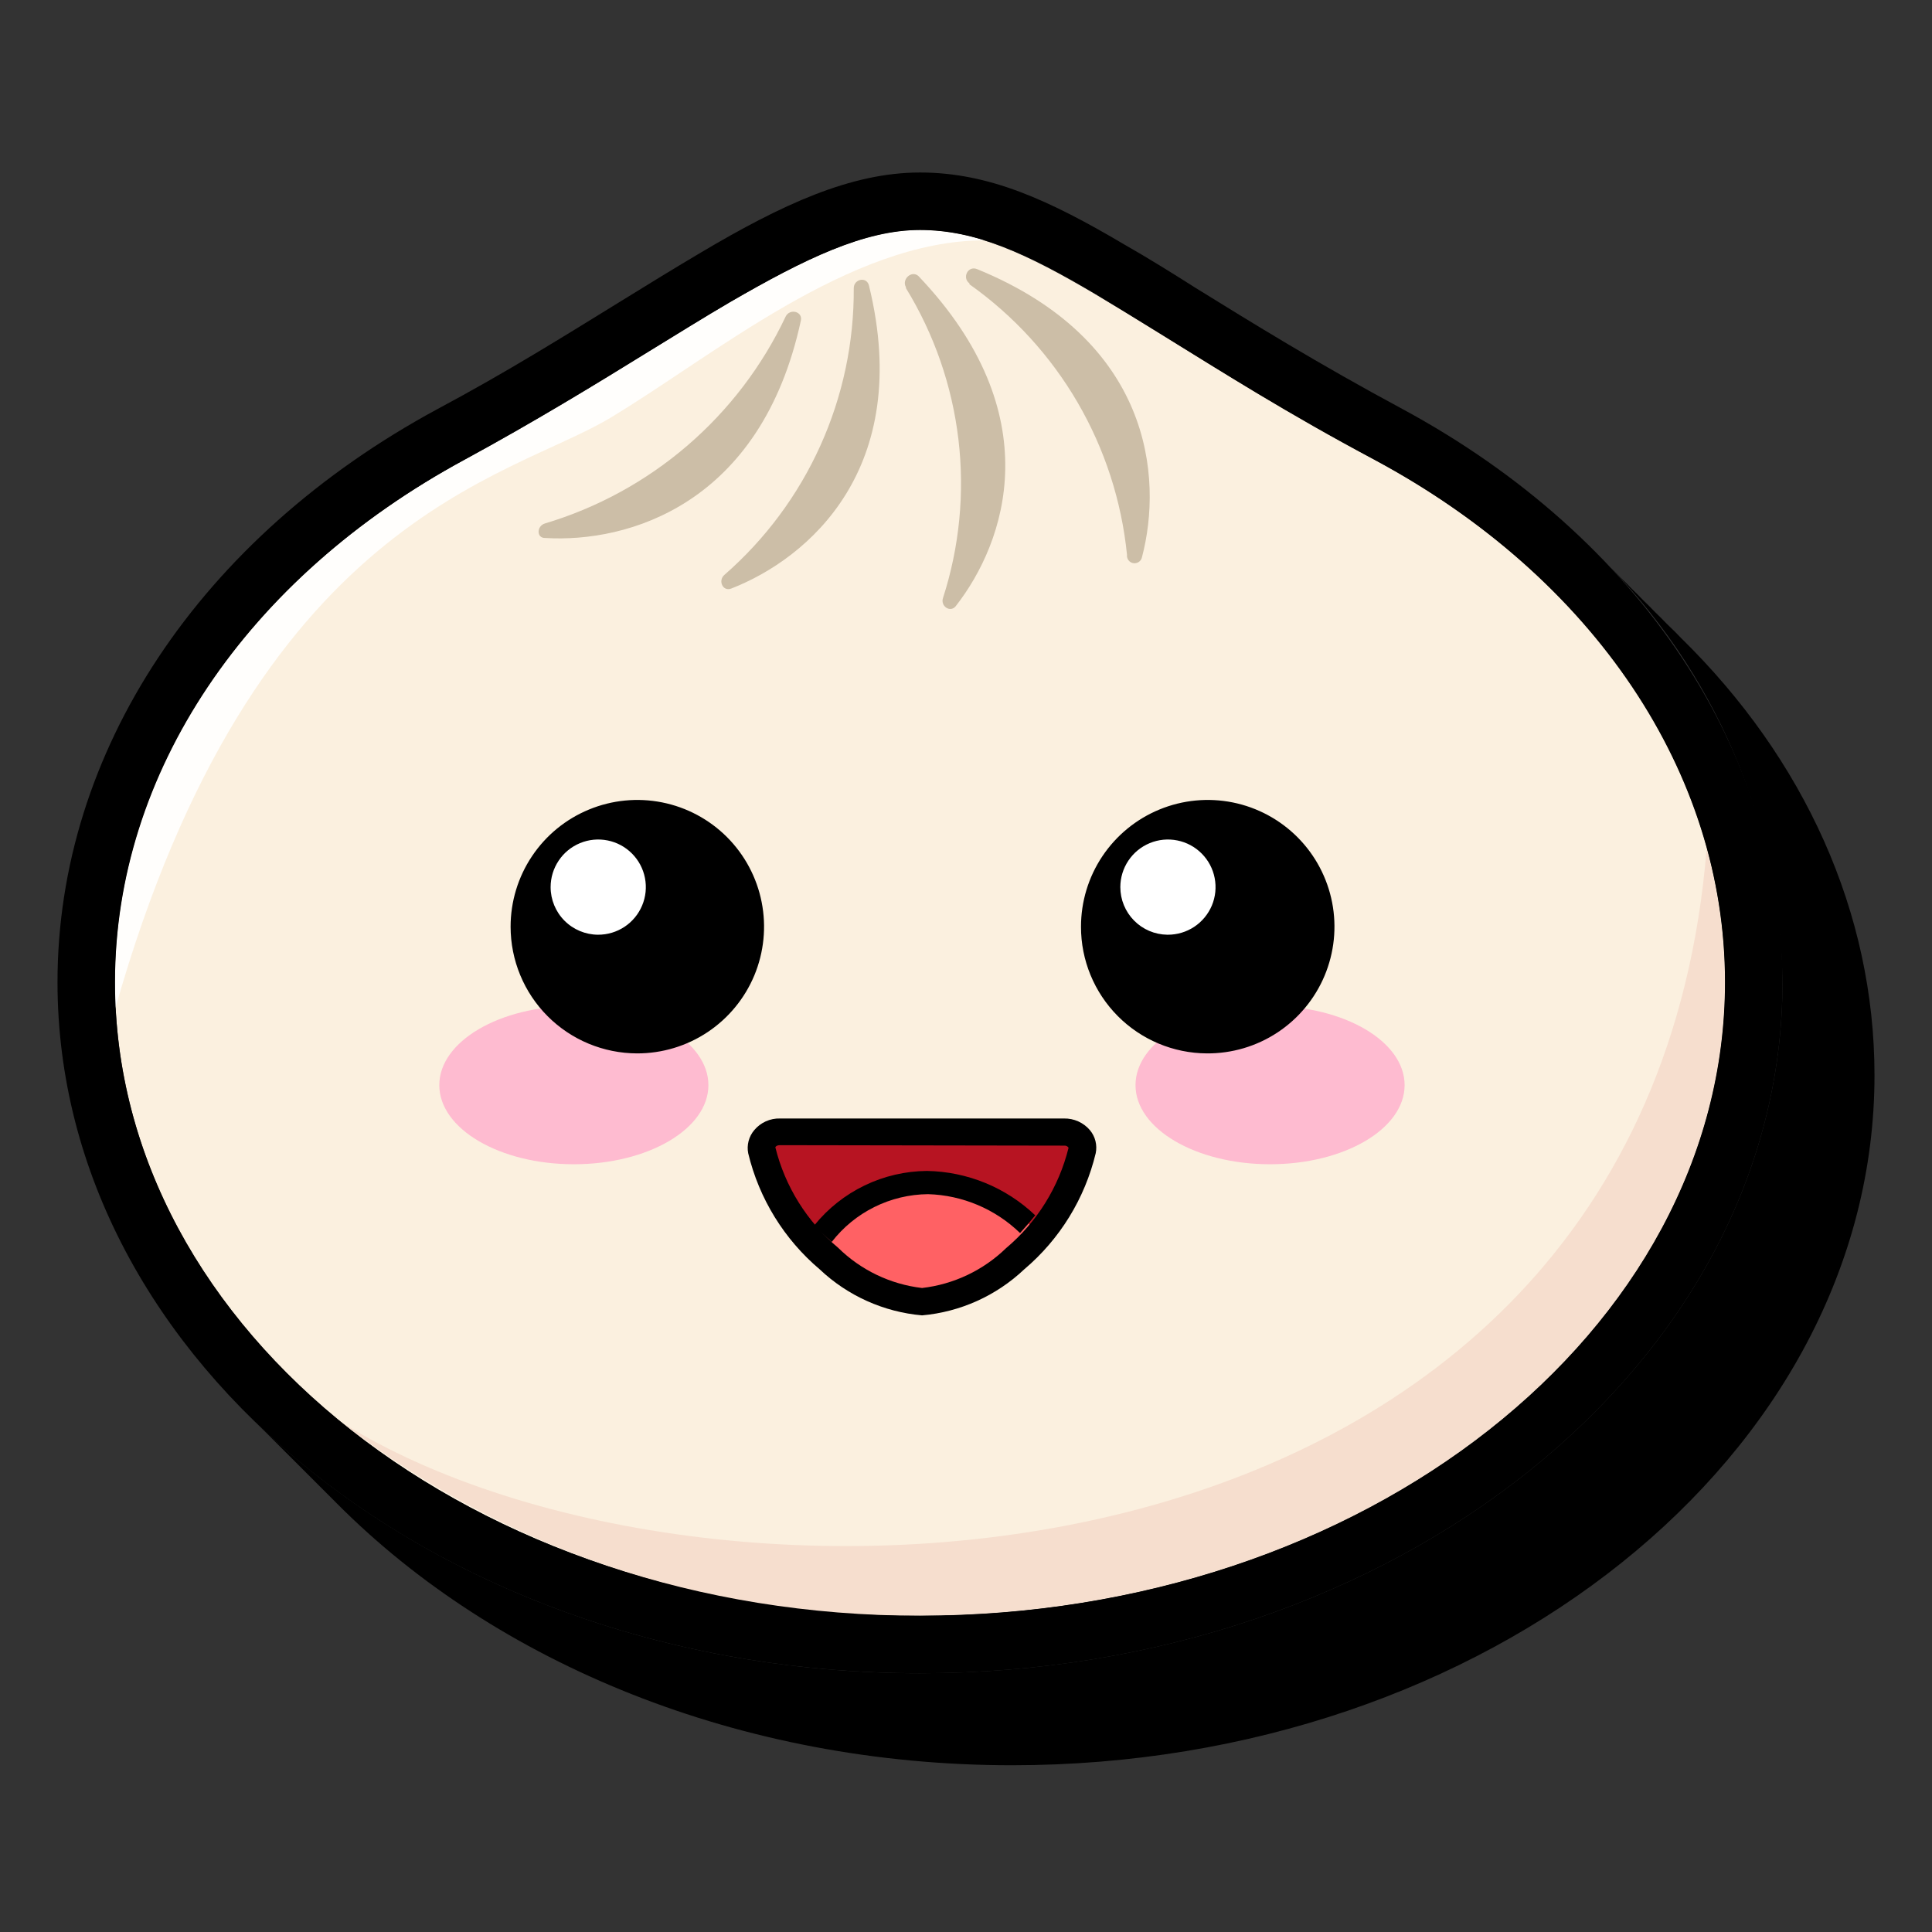 <svg width="84" height="84" viewBox="0 0 84 84" fill="none" xmlns="http://www.w3.org/2000/svg">
<rect x="0" y="0" width="84" height="84" fill="#333333" stroke="none"/>
<g clip-path="url(#clip0_1_20)">
<path d="M73.09 27.74C72.93 27.57 72.76 27.4 72.59 27.24C72.42 27.08 72.26 26.9 72.09 26.74C71.92 26.58 71.76 26.4 71.59 26.24C71.42 26.08 71.26 25.9 71.09 25.74C70.92 25.58 70.76 25.4 70.59 25.24C70.42 25.08 70.26 24.9 70.09 24.74C69.92 24.58 69.76 24.4 69.59 24.24C74.55 29.115 77.392 35.746 77.5 42.7C77.5 59.27 60.68 72.75 40 72.75C28.42 72.75 18.06 68.52 11.17 61.89L11.67 62.39L12.17 62.89L12.67 63.39L13.17 63.89L13.67 64.39L14.17 64.89L14.67 65.39C21.55 72.3 32.14 76.75 44 76.75C64.68 76.75 81.5 63.27 81.5 46.75C81.5 39.69 78.46 33 73.09 27.74Z" fill="black"/>
<path d="M75 42.7C75 57.91 59.33 70.24 40 70.24C20.67 70.24 5 57.91 5 42.7C5 33.27 11 24.94 20.22 20C29.44 15.06 35.18 10 40 10C44.82 10 48.94 14.13 59.78 20C69 24.94 75 33.27 75 42.7Z" fill="#FBF0DF"/>
<path d="M75 42.7C74.995 40.746 74.726 38.802 74.2 36.92C71.47 70.22 30.85 71.82 14.88 61.86C22.059 67.424 30.918 70.38 40 70.24C59.3 70.24 75 57.89 75 42.7Z" fill="#F6DECE"/>
<path d="M26.53 18.17C31 15.49 36.94 10.46 42.78 10.45C41.882 10.16 40.944 10.008 40 10C37.58 10 35 11.25 31.75 13.13C30.62 13.79 29.45 14.52 28.21 15.28C25.88 16.72 23.21 18.35 20.21 19.98C10.69 25.13 5 33.62 5 42.7V43.89C11.06 22.48 22.07 20.85 26.53 18.17Z" fill="#FFFEFC"/>
<path fill-rule="evenodd" clip-rule="evenodd" d="M37.12 12.53C37.134 14.891 36.638 17.228 35.667 19.38C34.695 21.532 33.27 23.449 31.49 25C31.21 25.25 31.43 25.73 31.79 25.59C35.16 24.28 39.71 20.36 37.79 12.45C37.71 12 37.12 12.12 37.12 12.53ZM39.39 12.53C40.614 14.526 41.391 16.764 41.669 19.089C41.947 21.414 41.719 23.771 41 26C40.88 26.35 41.31 26.65 41.55 26.36C43.74 23.56 45.65 18 39.93 12C39.64 11.74 39.19 12.14 39.39 12.49V12.53ZM42.15 12.36C44.066 13.717 45.669 15.468 46.851 17.497C48.032 19.526 48.765 21.784 49 24.12C48.99 24.204 49.013 24.289 49.063 24.357C49.114 24.425 49.189 24.471 49.273 24.485C49.356 24.499 49.442 24.48 49.512 24.433C49.583 24.386 49.632 24.313 49.65 24.23C50.57 20.74 50.05 14.79 42.48 11.7C42.08 11.54 41.82 12.08 42.15 12.32V12.36ZM23.69 22.76C25.969 22.079 28.08 20.926 29.884 19.375C31.687 17.824 33.145 15.911 34.16 13.76C34.34 13.4 34.91 13.54 34.82 13.94C33.09 21.94 27.3 23.61 23.7 23.39C23.32 23.4 23.33 22.87 23.69 22.76Z" fill="#CCBEA7"/>
<path d="M40 72.75C19.32 72.75 2.5 59.27 2.5 42.7C2.5 32.7 8.68 23.37 19.03 17.78C22.03 16.18 24.6 14.57 26.89 13.16C28.15 12.38 29.34 11.65 30.49 10.97C34 8.89 37 7.5 40 7.5C43 7.5 45.62 8.7 48.9 10.64C49.9 11.21 50.9 11.83 51.97 12.51C54.46 14.05 57.27 15.79 60.97 17.78C71.32 23.37 77.5 32.69 77.5 42.7C77.5 59.27 60.68 72.75 40 72.75ZM40 10C37.58 10 35 11.25 31.75 13.13C30.62 13.79 29.45 14.52 28.21 15.28C25.88 16.72 23.21 18.35 20.21 19.98C10.69 25.13 5 33.62 5 42.7C5 57.89 20.7 70.25 40 70.25C59.3 70.25 75 57.89 75 42.7C75 33.62 69.31 25.13 59.78 20C56 18 53.05 16.12 50.66 14.64C49.57 13.97 48.57 13.35 47.66 12.8C44.63 11 42.42 10 40 10Z" fill="black"/>
<path d="M47.05 50C46.601 51.84 45.578 53.489 44.13 54.71C43.043 55.764 41.635 56.425 40.13 56.59C38.58 56.452 37.123 55.788 36 54.71C34.567 53.484 33.558 51.835 33.12 50C33.105 49.891 33.116 49.78 33.151 49.676C33.186 49.572 33.244 49.477 33.321 49.399C33.399 49.321 33.493 49.261 33.596 49.225C33.7 49.189 33.811 49.177 33.92 49.19H46.26C46.368 49.178 46.478 49.192 46.58 49.229C46.683 49.266 46.776 49.325 46.852 49.403C46.928 49.481 46.985 49.575 47.019 49.679C47.054 49.782 47.064 49.892 47.05 50Z" fill="#B71422"/>
<path d="M36 54.79C37.12 55.869 38.572 56.538 40.12 56.69C41.664 56.536 43.112 55.867 44.23 54.79C44.587 54.457 44.922 54.099 45.23 53.72C44.614 53.021 43.861 52.456 43.019 52.058C42.176 51.661 41.261 51.441 40.33 51.41C39.334 51.434 38.358 51.699 37.487 52.183C36.616 52.667 35.876 53.356 35.33 54.19C35.56 54.4 35.76 54.6 36 54.79Z" fill="#FF6164"/>
<path d="M36.16 54C36.656 53.359 37.29 52.839 38.016 52.479C38.742 52.118 39.54 51.928 40.35 51.92C41.848 51.964 43.274 52.567 44.35 53.61C44.58 53.36 44.8 53.1 45.01 52.84C43.738 51.628 42.057 50.94 40.3 50.91C39.361 50.918 38.436 51.134 37.59 51.542C36.745 51.95 36 52.54 35.41 53.27C35.646 53.527 35.897 53.771 36.16 54Z" fill="black"/>
<path d="M40.09 57.19C38.424 57.044 36.855 56.339 35.64 55.19C34.092 53.881 33.002 52.111 32.53 50.14C32.496 49.965 32.502 49.784 32.547 49.611C32.592 49.438 32.675 49.277 32.79 49.14C32.927 48.974 33.1 48.843 33.296 48.754C33.492 48.666 33.705 48.623 33.92 48.63H46.26C46.474 48.626 46.687 48.669 46.883 48.757C47.078 48.845 47.252 48.976 47.39 49.14C47.504 49.277 47.586 49.438 47.629 49.611C47.672 49.785 47.676 49.965 47.64 50.14C47.167 52.111 46.078 53.881 44.53 55.19C43.317 56.337 41.753 57.042 40.09 57.19ZM33.92 49.79C33.76 49.79 33.72 49.86 33.71 49.88C34.133 51.59 35.089 53.12 36.44 54.25C37.428 55.223 38.712 55.839 40.09 56C41.464 55.841 42.747 55.233 43.74 54.27C45.087 53.138 46.039 51.608 46.46 49.9C46.438 49.868 46.408 49.843 46.373 49.827C46.337 49.811 46.298 49.805 46.26 49.81L33.92 49.79Z" fill="black"/>
<path d="M55.22 50.62C58.451 50.62 61.07 49.08 61.07 47.18C61.07 45.28 58.451 43.74 55.22 43.74C51.989 43.74 49.37 45.28 49.37 47.18C49.37 49.08 51.989 50.62 55.22 50.62Z" fill="#FEBBD0"/>
<path d="M24.95 50.62C28.181 50.62 30.8 49.08 30.8 47.18C30.8 45.28 28.181 43.74 24.95 43.74C21.719 43.74 19.1 45.28 19.1 47.18C19.1 49.08 21.719 50.62 24.95 50.62Z" fill="#FEBBD0"/>
<path fill-rule="evenodd" clip-rule="evenodd" d="M27.7 45.8C28.79 45.802 29.857 45.48 30.764 44.876C31.671 44.272 32.379 43.412 32.798 42.406C33.216 41.399 33.327 40.291 33.115 39.221C32.904 38.152 32.38 37.169 31.61 36.397C30.84 35.626 29.858 35.1 28.789 34.887C27.72 34.673 26.611 34.782 25.604 35.199C24.596 35.615 23.735 36.321 23.129 37.228C22.523 38.134 22.2 39.2 22.2 40.29C22.2 41.75 22.779 43.15 23.81 44.183C24.841 45.216 26.24 45.797 27.7 45.8ZM52.47 45.8C53.561 45.808 54.631 45.492 55.542 44.891C56.453 44.29 57.166 43.432 57.589 42.426C58.012 41.42 58.127 40.311 57.919 39.24C57.711 38.168 57.189 37.183 56.42 36.408C55.651 35.634 54.67 35.105 53.6 34.889C52.53 34.673 51.42 34.78 50.411 35.196C49.402 35.611 48.539 36.318 47.931 37.225C47.324 38.132 47 39.199 47 40.29C46.997 41.745 47.572 43.142 48.597 44.175C49.622 45.208 51.015 45.792 52.47 45.8Z" fill="black"/>
<path fill-rule="evenodd" clip-rule="evenodd" d="M26 40.64C26.41 40.642 26.811 40.522 27.153 40.296C27.494 40.07 27.761 39.747 27.919 39.369C28.078 38.991 28.12 38.575 28.041 38.172C27.963 37.77 27.766 37.4 27.477 37.11C27.188 36.819 26.819 36.621 26.418 36.541C26.016 36.46 25.599 36.5 25.22 36.657C24.841 36.813 24.517 37.078 24.29 37.419C24.062 37.76 23.94 38.16 23.94 38.57C23.94 39.117 24.157 39.642 24.543 40.03C24.929 40.418 25.453 40.637 26 40.64ZM50.77 40.64C51.18 40.642 51.581 40.522 51.923 40.296C52.264 40.07 52.531 39.747 52.69 39.369C52.848 38.991 52.89 38.575 52.811 38.172C52.733 37.77 52.536 37.4 52.247 37.11C51.958 36.819 51.589 36.621 51.188 36.541C50.786 36.46 50.369 36.5 49.99 36.657C49.611 36.813 49.288 37.078 49.06 37.419C48.832 37.76 48.71 38.16 48.71 38.57C48.71 39.114 48.924 39.636 49.306 40.023C49.687 40.411 50.206 40.632 50.75 40.64H50.77Z" fill="white"/>
</g>
<defs>
<clipPath id="clip0_1_20">
<rect width="80" height="70" fill="white" transform="translate(2 7)"/>
</clipPath>
</defs>
</svg>
